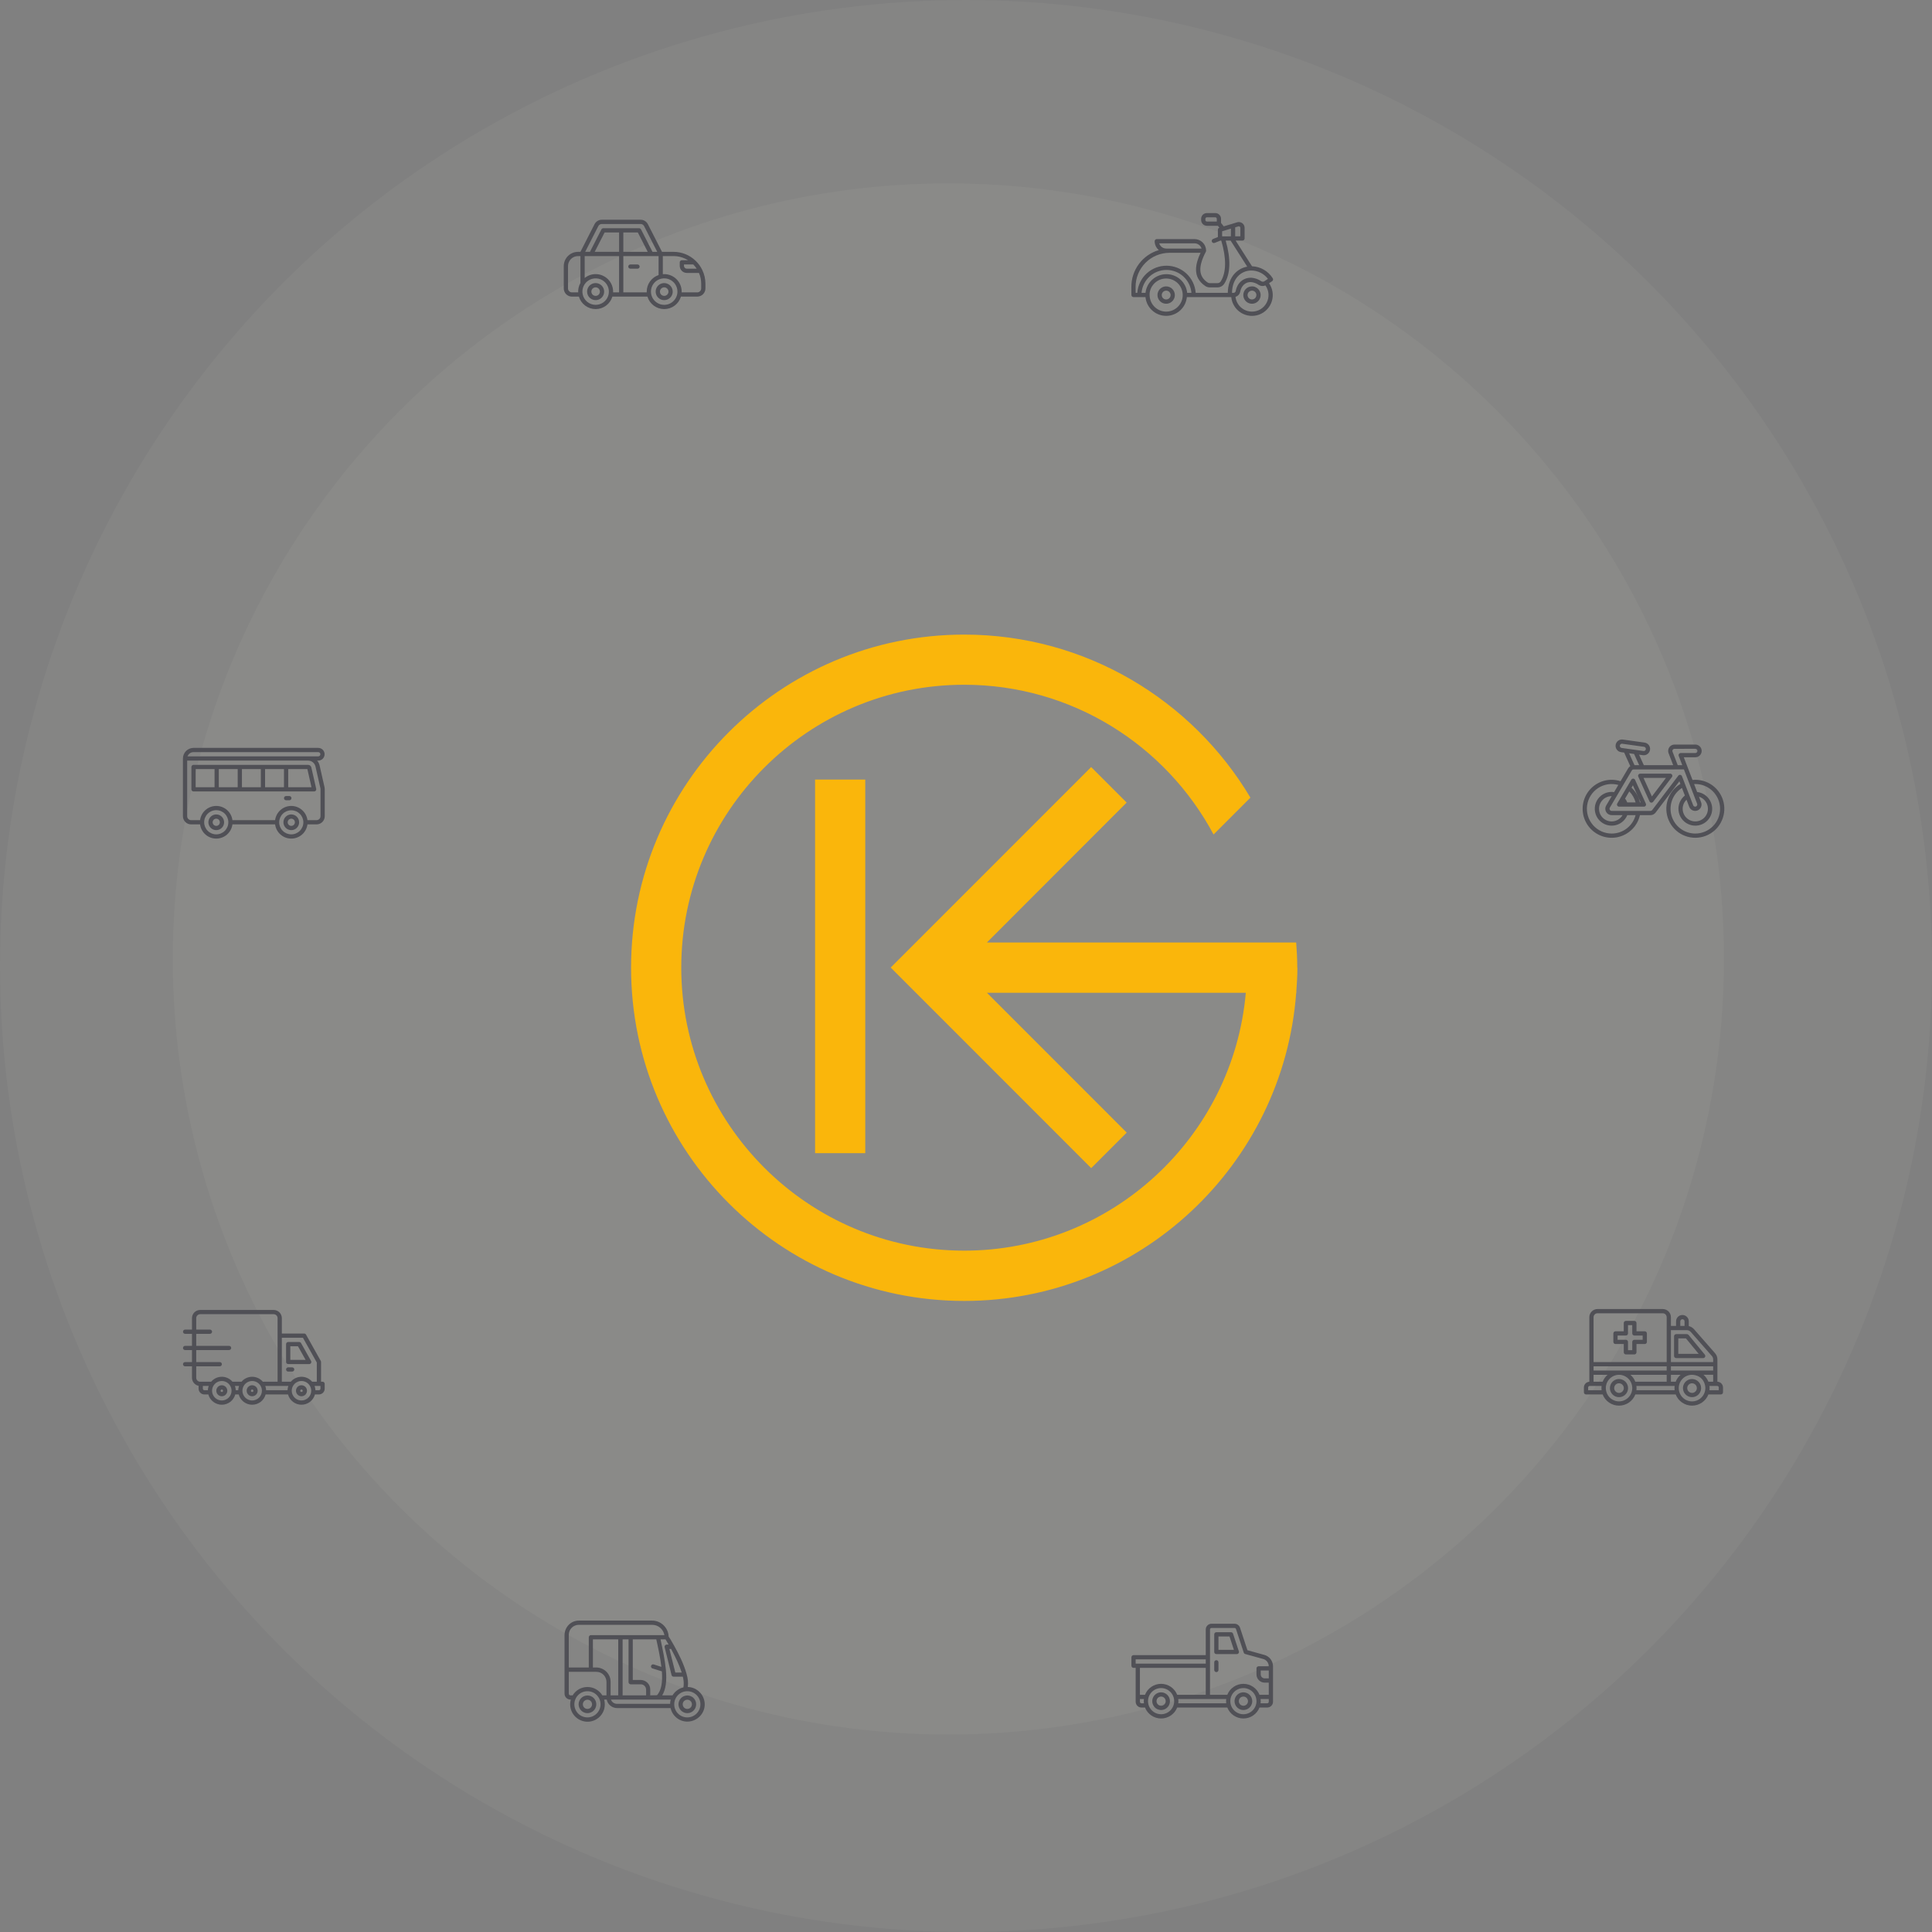 <svg width="548" height="548" viewBox="0 0 548 548" fill="none" xmlns="http://www.w3.org/2000/svg">
<rect x="0" y="0" width="548" height="548" fill="#808080" stroke="none"/>
<circle opacity="0.04" cx="274" cy="274" r="274" fill="#FFFCF4"/>
<circle opacity="0.04" cx="269" cy="272" r="220" fill="#FFFCF4"/>
<path d="M245.427 221.121H231.192V327.088H245.427V221.121Z" fill="#FAB60B"/>
<path d="M368 274.481C368 276.754 367.867 278.969 367.697 281.204V281.621H367.659C364.005 330.442 323.188 369 273.491 369C221.37 369 179 326.617 179 274.481C179 222.345 221.37 180 273.491 180C307.966 180 338.201 198.578 354.672 226.246L344.221 236.7C330.741 211.456 304.123 194.222 273.491 194.222C229.227 194.222 193.237 230.223 193.237 274.462C193.237 318.701 229.227 354.74 273.491 354.74C315.312 354.74 349.768 322.526 353.365 281.602H279.946L319.59 321.258L309.518 331.333L252.646 274.443L262.718 264.368L309.5 217.573L319.571 227.648L279.927 267.341H367.659C367.83 269.69 367.962 272.038 367.962 274.443L368 274.481Z" fill="#FAB60B"/>
<path d="M199.187 76.554C198.724 75.589 198.09 74.716 197.317 73.976C195.631 72.341 193.374 71.43 191.026 71.435H187.774L183.77 63.593C183.577 63.212 183.281 62.892 182.916 62.668C182.551 62.445 182.131 62.327 181.704 62.328H170.704C170.276 62.327 169.856 62.445 169.491 62.668C169.126 62.892 168.831 63.212 168.637 63.593L164.632 71.435H163.947C162.876 71.436 161.849 71.862 161.092 72.62C160.335 73.377 159.909 74.403 159.908 75.474V81.813C159.909 82.428 160.153 83.018 160.588 83.453C161.023 83.888 161.613 84.133 162.228 84.133H164.197C164.503 85.156 165.13 86.052 165.986 86.69C166.842 87.327 167.88 87.672 168.947 87.672C170.015 87.672 171.053 87.327 171.909 86.69C172.765 86.052 173.392 85.156 173.698 84.133H183.644C183.949 85.156 184.577 86.052 185.432 86.69C186.288 87.327 187.327 87.672 188.394 87.672C189.461 87.672 190.5 87.327 191.356 86.69C192.211 86.052 192.839 85.156 193.144 84.133H197.772C198.387 84.133 198.977 83.888 199.412 83.453C199.847 83.018 200.091 82.428 200.092 81.813V80.5C200.096 79.133 199.787 77.783 199.187 76.554ZM196.643 75.012C197.006 75.379 197.329 75.782 197.609 76.215H194.819C194.604 76.215 194.397 76.129 194.245 75.977C194.093 75.825 194.007 75.618 194.007 75.403V75.012H196.643ZM180.914 65.938L183.721 71.435H176.803V65.938H180.914ZM175.6 71.435H168.685L171.492 65.938H175.6V71.435ZM169.708 64.141C169.801 63.957 169.943 63.803 170.119 63.695C170.295 63.587 170.497 63.531 170.703 63.532H181.703C181.909 63.531 182.111 63.588 182.286 63.695C182.462 63.803 182.605 63.957 182.698 64.141L186.423 71.435H185.072L181.818 65.063C181.768 64.964 181.691 64.881 181.597 64.823C181.502 64.765 181.393 64.735 181.283 64.735H171.124C171.013 64.735 170.904 64.765 170.81 64.823C170.715 64.881 170.638 64.964 170.588 65.063L167.334 71.435H165.983L169.708 64.141ZM162.228 82.93C161.932 82.93 161.648 82.812 161.439 82.603C161.229 82.393 161.111 82.109 161.111 81.813V75.474C161.112 74.722 161.411 74.002 161.942 73.47C162.474 72.938 163.195 72.639 163.947 72.638H164.637V80.266C164.172 81.074 163.95 81.999 163.998 82.93H162.228ZM168.947 86.469C168.074 86.467 167.228 86.162 166.555 85.605C165.882 85.047 165.423 84.273 165.259 83.415V83.409C165.115 82.649 165.21 81.864 165.529 81.16C165.848 80.457 166.377 79.868 167.042 79.476C167.708 79.084 168.479 78.906 169.249 78.968C170.02 79.029 170.752 79.327 171.347 79.821C171.942 80.314 172.37 80.979 172.574 81.724C172.777 82.47 172.745 83.26 172.483 83.987C172.221 84.714 171.74 85.342 171.108 85.786C170.475 86.23 169.721 86.469 168.948 86.468L168.947 86.469ZM168.947 77.751C167.816 77.75 166.719 78.139 165.84 78.851V72.639H175.6V82.93H173.897C173.9 82.857 173.908 82.785 173.908 82.711C173.906 81.396 173.383 80.135 172.454 79.205C171.524 78.275 170.263 77.752 168.947 77.75V77.751ZM176.803 82.93V72.639H186.806V78.017C185.825 78.35 184.972 78.981 184.367 79.823C183.762 80.665 183.436 81.675 183.434 82.711C183.434 82.785 183.442 82.857 183.445 82.93H176.803ZM188.395 86.469C187.652 86.469 186.925 86.248 186.307 85.835C185.689 85.422 185.208 84.835 184.923 84.149C184.639 83.462 184.564 82.707 184.709 81.978C184.854 81.249 185.212 80.579 185.738 80.054C186.263 79.528 186.933 79.171 187.662 79.026C188.391 78.881 189.146 78.955 189.833 79.24C190.52 79.524 191.106 80.006 191.519 80.624C191.932 81.242 192.152 81.968 192.152 82.711C192.151 83.707 191.755 84.662 191.05 85.367C190.346 86.071 189.391 86.467 188.395 86.469ZM198.889 81.813C198.889 82.109 198.771 82.393 198.561 82.603C198.352 82.812 198.068 82.93 197.772 82.93H193.344C193.347 82.857 193.355 82.785 193.355 82.711C193.354 81.396 192.831 80.135 191.901 79.205C190.971 78.275 189.71 77.752 188.395 77.75C188.264 77.75 188.136 77.76 188.008 77.77V72.638H191.028C192.482 72.637 193.907 73.042 195.143 73.807H193.406C193.327 73.807 193.249 73.823 193.176 73.853C193.103 73.883 193.037 73.927 192.981 73.983C192.925 74.039 192.881 74.106 192.85 74.178C192.82 74.251 192.805 74.33 192.805 74.409V75.401C192.805 75.936 193.018 76.448 193.395 76.826C193.773 77.203 194.285 77.416 194.819 77.417H198.257C198.676 78.39 198.892 79.44 198.889 80.5V81.813Z" fill="#505056"/>
<path d="M168.947 80.294C168.469 80.294 168.002 80.435 167.604 80.701C167.206 80.967 166.896 81.344 166.713 81.786C166.53 82.228 166.482 82.714 166.576 83.183C166.669 83.652 166.899 84.083 167.237 84.421C167.575 84.759 168.006 84.99 168.475 85.083C168.944 85.176 169.43 85.129 169.872 84.946C170.314 84.763 170.692 84.453 170.958 84.055C171.223 83.657 171.365 83.19 171.365 82.712C171.364 82.071 171.109 81.456 170.656 81.003C170.203 80.549 169.588 80.294 168.947 80.294ZM168.947 83.926C168.707 83.926 168.472 83.855 168.272 83.722C168.073 83.588 167.917 83.398 167.825 83.176C167.733 82.954 167.709 82.71 167.756 82.474C167.802 82.239 167.918 82.022 168.088 81.852C168.258 81.682 168.475 81.567 168.71 81.52C168.946 81.473 169.19 81.497 169.412 81.589C169.634 81.681 169.824 81.837 169.957 82.037C170.091 82.236 170.162 82.471 170.162 82.712C170.161 83.034 170.033 83.342 169.806 83.57C169.578 83.797 169.269 83.926 168.947 83.926Z" fill="#505056"/>
<path d="M188.395 80.294C187.916 80.294 187.449 80.435 187.051 80.701C186.654 80.967 186.344 81.344 186.161 81.786C185.978 82.228 185.93 82.714 186.023 83.183C186.116 83.652 186.346 84.083 186.685 84.421C187.023 84.759 187.453 84.99 187.923 85.083C188.392 85.176 188.878 85.129 189.32 84.946C189.761 84.763 190.139 84.453 190.405 84.055C190.67 83.657 190.812 83.19 190.812 82.712C190.812 82.071 190.557 81.456 190.104 81.003C189.65 80.549 189.036 80.294 188.395 80.294ZM188.395 83.926C188.154 83.926 187.92 83.855 187.72 83.722C187.52 83.588 187.364 83.398 187.272 83.176C187.18 82.954 187.156 82.71 187.203 82.474C187.25 82.239 187.365 82.022 187.535 81.852C187.705 81.682 187.922 81.567 188.157 81.52C188.393 81.473 188.637 81.497 188.859 81.589C189.081 81.681 189.271 81.837 189.405 82.037C189.538 82.236 189.609 82.471 189.609 82.712C189.609 83.034 189.481 83.342 189.253 83.57C189.025 83.797 188.717 83.926 188.395 83.926Z" fill="#505056"/>
<path d="M180.825 75.013H178.808C178.648 75.013 178.495 75.076 178.382 75.189C178.27 75.302 178.206 75.455 178.206 75.614C178.206 75.774 178.27 75.927 178.382 76.04C178.495 76.152 178.648 76.216 178.808 76.216H180.825C180.985 76.216 181.138 76.152 181.25 76.04C181.363 75.927 181.427 75.774 181.427 75.614C181.427 75.455 181.363 75.302 181.25 75.189C181.138 75.076 180.985 75.013 180.825 75.013Z" fill="#505056"/>
<path d="M361.085 79.387C361.102 79.309 361.103 79.229 361.089 79.15C361.074 79.072 361.045 78.997 361.001 78.93C360.374 77.926 359.51 77.091 358.486 76.498C357.462 75.904 356.309 75.57 355.126 75.525L350.478 68.238H352.423C352.582 68.238 352.735 68.175 352.848 68.062C352.961 67.949 353.024 67.796 353.024 67.637V64.619C353.025 64.364 352.966 64.112 352.852 63.885C352.737 63.657 352.572 63.459 352.367 63.307C352.163 63.154 351.926 63.052 351.675 63.008C351.424 62.964 351.166 62.979 350.922 63.053L347.113 64.203L346.339 63.236V62.067C346.339 61.635 346.166 61.219 345.86 60.913C345.554 60.607 345.139 60.435 344.706 60.435H342.328C341.895 60.435 341.48 60.607 341.174 60.913C340.868 61.219 340.696 61.635 340.695 62.067V62.411C340.696 62.844 340.868 63.259 341.174 63.565C341.48 63.871 341.895 64.043 342.328 64.044H345.445L345.872 64.577C345.749 64.615 345.642 64.691 345.566 64.795C345.489 64.898 345.448 65.023 345.448 65.151V67.231L344.076 67.781C343.946 67.833 343.839 67.929 343.772 68.052C343.705 68.174 343.683 68.317 343.71 68.454C343.736 68.591 343.81 68.715 343.918 68.803C344.025 68.892 344.161 68.941 344.3 68.941C344.503 68.941 344.478 68.901 346.166 68.24H346.402C347.891 73.224 347.845 77.327 346.251 79.816C346.15 79.971 346.012 80.098 345.848 80.185C345.685 80.272 345.502 80.317 345.317 80.314H343.155C342.931 80.316 342.713 80.249 342.528 80.124C339.945 78.392 339.795 75.696 342.042 71.383C342.094 71.273 342.116 71.152 342.105 71.031C342.086 70.172 341.731 69.355 341.117 68.755C340.503 68.154 339.679 67.817 338.82 67.816H328.117C327.957 67.816 327.804 67.879 327.691 67.992C327.578 68.105 327.515 68.258 327.515 68.417C327.515 68.898 327.621 69.373 327.824 69.808C328.028 70.244 328.325 70.629 328.694 70.937C326.435 71.6 324.454 72.98 323.048 74.868C321.642 76.756 320.889 79.05 320.901 81.404L320.915 83.673C320.916 83.832 320.979 83.984 321.092 84.096C321.205 84.208 321.357 84.271 321.516 84.271H324.908C325.051 85.728 325.731 87.08 326.816 88.064C327.901 89.047 329.313 89.592 330.777 89.592C332.241 89.592 333.653 89.047 334.738 88.064C335.823 87.08 336.503 85.728 336.646 84.271H349.242C349.329 85.168 349.621 86.033 350.094 86.8C350.568 87.567 351.211 88.216 351.974 88.695C352.737 89.175 353.6 89.473 354.497 89.567C355.393 89.661 356.299 89.548 357.146 89.238C357.992 88.927 358.755 88.426 359.378 87.774C360 87.122 360.465 86.336 360.736 85.477C361.008 84.617 361.078 83.707 360.943 82.816C360.808 81.924 360.47 81.076 359.955 80.336C360.305 80.101 360.62 79.893 360.818 79.768C360.885 79.726 360.944 79.67 360.99 79.605C361.036 79.539 361.068 79.465 361.085 79.387ZM359.642 79.098C358.669 79.744 358.59 79.84 358.391 79.881C358.279 79.907 358.163 79.91 358.049 79.889C357.936 79.868 357.828 79.825 357.732 79.761C356.927 79.203 355.988 78.867 355.012 78.786C352.853 78.663 350.965 80.081 350.501 82.554C350.478 82.665 350.426 82.769 350.352 82.854C350.277 82.94 350.182 83.005 350.075 83.044C349.869 83.073 349.66 83.081 349.452 83.066C349.479 81.127 350.051 79.511 351.123 78.366C351.598 77.86 352.168 77.454 352.802 77.173C353.436 76.891 354.12 76.74 354.813 76.727C355.747 76.716 356.671 76.924 357.51 77.336C358.349 77.748 359.079 78.352 359.642 79.098ZM350.353 64.481L351.27 64.206C351.334 64.187 351.401 64.182 351.467 64.194C351.533 64.205 351.595 64.232 351.648 64.272C351.702 64.312 351.746 64.365 351.776 64.425C351.806 64.485 351.822 64.551 351.821 64.619V67.035H350.353V64.481ZM349.135 67.035H346.651V65.599L349.15 64.846L349.135 67.035ZM345.136 62.842H342.328C342.214 62.841 342.105 62.796 342.024 62.715C341.944 62.635 341.898 62.526 341.898 62.412V62.068C341.898 61.954 341.944 61.845 342.024 61.764C342.105 61.684 342.214 61.639 342.328 61.638H344.706C344.82 61.639 344.929 61.684 345.01 61.764C345.091 61.845 345.136 61.954 345.136 62.068V62.842ZM338.82 69.019C339.268 69.019 339.704 69.164 340.064 69.431C340.423 69.698 340.688 70.074 340.817 70.503H330.804C330.356 70.503 329.92 70.358 329.56 70.091C329.201 69.823 328.937 69.448 328.807 69.019H338.82ZM322.104 81.397C322.097 80.127 322.341 78.868 322.822 77.693C323.303 76.518 324.012 75.45 324.907 74.549C325.803 73.648 326.867 72.934 328.04 72.446C329.212 71.958 330.469 71.707 331.739 71.707H340.537C339.112 74.712 338.088 78.596 341.853 81.12C342.237 81.381 342.691 81.519 343.155 81.517H345.317C345.705 81.52 346.086 81.425 346.426 81.24C346.767 81.056 347.055 80.789 347.265 80.463C349.036 77.694 349.166 73.477 347.656 68.238H349.051L353.768 75.633C352.418 75.872 351.181 76.543 350.244 77.544C348.959 78.915 348.285 80.819 348.256 83.069H339.147C338.996 80.976 338.057 79.019 336.521 77.589C334.985 76.16 332.964 75.366 330.866 75.366C328.768 75.366 326.748 76.16 325.211 77.589C323.675 79.019 322.737 80.976 322.585 83.069H322.114L322.104 81.397ZM324.912 83.068H323.789C323.94 81.294 324.751 79.642 326.061 78.438C327.372 77.234 329.087 76.566 330.866 76.566C332.646 76.566 334.361 77.234 335.671 78.438C336.982 79.642 337.793 81.294 337.943 83.068H336.735C336.585 81.615 335.902 80.269 334.818 79.29C333.735 78.312 332.327 77.769 330.866 77.767C329.395 77.762 327.974 78.3 326.875 79.278C325.776 80.257 325.078 81.606 324.912 83.068ZM330.777 88.388C329.578 88.386 328.426 87.925 327.556 87.101C326.686 86.277 326.163 85.152 326.095 83.956C325.834 81.544 327.879 78.997 330.777 78.997C332.022 78.997 333.217 79.492 334.097 80.372C334.978 81.253 335.472 82.447 335.472 83.693C335.472 84.938 334.978 86.132 334.097 87.013C333.217 87.894 332.022 88.388 330.777 88.388ZM355.111 88.388C353.953 88.386 352.836 87.957 351.975 87.182C351.113 86.408 350.568 85.343 350.442 84.192C350.456 84.187 350.469 84.18 350.482 84.175C350.807 84.077 351.098 83.893 351.326 83.641C351.553 83.39 351.708 83.081 351.773 82.749C352.073 81.149 353.226 79.918 354.852 80.013C355.618 80.083 356.352 80.351 356.981 80.793C357.267 80.98 357.595 81.094 357.935 81.124C358.276 81.154 358.618 81.099 358.932 80.965C359.434 81.667 359.732 82.493 359.795 83.354C359.857 84.215 359.681 85.076 359.287 85.843C358.892 86.61 358.293 87.254 357.557 87.703C356.82 88.152 355.974 88.39 355.111 88.39V88.388Z" fill="#505056"/>
<path d="M354.946 81.242C354.468 81.274 354.009 81.446 353.628 81.736C353.246 82.025 352.957 82.42 352.796 82.872C352.636 83.323 352.611 83.812 352.724 84.278C352.838 84.743 353.085 85.165 353.436 85.493C353.786 85.82 354.224 86.037 354.697 86.118C355.169 86.199 355.655 86.141 356.094 85.95C356.534 85.758 356.908 85.443 357.17 85.042C357.433 84.641 357.573 84.172 357.572 83.693C357.572 82.121 356.11 81.067 354.946 81.242ZM356.369 83.691C356.369 83.939 356.296 84.182 356.158 84.388C356.02 84.595 355.824 84.756 355.594 84.851C355.365 84.946 355.113 84.971 354.869 84.922C354.626 84.874 354.402 84.754 354.227 84.579C354.051 84.403 353.932 84.18 353.883 83.936C353.835 83.693 353.859 83.44 353.954 83.211C354.049 82.982 354.21 82.786 354.417 82.648C354.623 82.51 354.866 82.436 355.114 82.436C355.279 82.436 355.442 82.469 355.594 82.532C355.746 82.595 355.885 82.687 356.001 82.804C356.118 82.92 356.21 83.058 356.273 83.211C356.337 83.363 356.369 83.526 356.369 83.691Z" fill="#505056"/>
<path d="M330.777 81.231C330.29 81.231 329.814 81.376 329.41 81.646C329.005 81.916 328.69 82.3 328.503 82.75C328.317 83.199 328.268 83.694 328.363 84.171C328.457 84.649 328.691 85.087 329.035 85.432C329.379 85.776 329.817 86.011 330.294 86.106C330.771 86.202 331.266 86.153 331.716 85.968C332.166 85.782 332.55 85.467 332.821 85.063C333.092 84.659 333.237 84.183 333.238 83.697V83.692C333.237 83.039 332.977 82.414 332.516 81.953C332.055 81.492 331.429 81.232 330.777 81.231ZM332.035 83.695C332.035 83.944 331.96 84.186 331.822 84.393C331.683 84.6 331.487 84.761 331.257 84.856C331.027 84.951 330.774 84.975 330.53 84.926C330.286 84.878 330.062 84.758 329.886 84.582C329.711 84.406 329.591 84.181 329.543 83.937C329.494 83.693 329.519 83.441 329.615 83.211C329.71 82.981 329.871 82.785 330.078 82.647C330.285 82.508 330.528 82.435 330.777 82.435C331.111 82.436 331.43 82.569 331.666 82.805C331.902 83.041 332.035 83.361 332.035 83.695Z" fill="#505056"/>
<path d="M91.494 391.916H91.064V386.317C91.064 386.214 91.038 386.112 90.987 386.023L86.801 378.553C86.749 378.459 86.672 378.382 86.58 378.328C86.488 378.274 86.383 378.245 86.276 378.245H79.941V373.88C79.94 373.265 79.695 372.675 79.26 372.24C78.825 371.805 78.236 371.56 77.62 371.559H56.775C56.16 371.56 55.57 371.805 55.135 372.24C54.7 372.675 54.456 373.264 54.455 373.88V377.133H52.505C52.346 377.133 52.193 377.196 52.08 377.309C51.967 377.422 51.904 377.575 51.904 377.734C51.904 377.894 51.967 378.047 52.08 378.159C52.193 378.272 52.346 378.336 52.505 378.336H54.455V381.739H52.505C52.346 381.739 52.193 381.802 52.08 381.915C51.967 382.028 51.904 382.181 51.904 382.34C51.904 382.5 51.967 382.653 52.08 382.766C52.193 382.879 52.346 382.942 52.505 382.942H54.455V386.345H52.505C52.346 386.345 52.193 386.408 52.08 386.521C51.967 386.634 51.904 386.787 51.904 386.947C51.904 387.106 51.967 387.259 52.08 387.372C52.193 387.485 52.346 387.548 52.505 387.548H54.455V390.799C54.456 391.337 54.643 391.858 54.986 392.274C55.328 392.689 55.804 392.972 56.332 393.076V393.893C56.332 394.326 56.505 394.741 56.811 395.047C57.117 395.353 57.532 395.525 57.965 395.526H59.096C59.325 396.363 59.822 397.102 60.513 397.629C61.203 398.156 62.047 398.441 62.915 398.441C63.783 398.441 64.628 398.156 65.318 397.629C66.008 397.102 66.506 396.363 66.735 395.526H67.706C67.935 396.363 68.433 397.103 69.123 397.63C69.813 398.157 70.658 398.442 71.526 398.442C72.394 398.442 73.239 398.157 73.929 397.63C74.619 397.103 75.117 396.363 75.346 395.526H81.694C81.923 396.363 82.421 397.102 83.111 397.629C83.801 398.156 84.645 398.442 85.514 398.442C86.382 398.442 87.226 398.156 87.917 397.629C88.607 397.102 89.105 396.363 89.334 395.526H90.465C90.897 395.525 91.312 395.353 91.618 395.047C91.925 394.741 92.097 394.326 92.097 393.893V392.518C92.097 392.439 92.082 392.36 92.052 392.287C92.021 392.214 91.977 392.148 91.921 392.092C91.865 392.036 91.798 391.992 91.725 391.961C91.652 391.931 91.573 391.916 91.494 391.916ZM85.925 379.448L89.861 386.474V391.916H88.534C88.163 391.476 87.701 391.122 87.178 390.879C86.656 390.636 86.087 390.511 85.512 390.511C84.936 390.511 84.367 390.636 83.845 390.879C83.323 391.122 82.86 391.476 82.489 391.916H79.941V379.448H85.925ZM81.556 394.322H75.483C75.468 393.911 75.388 393.506 75.247 393.119H81.791C81.651 393.506 81.571 393.912 81.556 394.322ZM55.658 390.799V387.546H62.339C62.498 387.546 62.651 387.483 62.764 387.37C62.877 387.257 62.94 387.104 62.94 386.945C62.94 386.785 62.877 386.632 62.764 386.52C62.651 386.407 62.498 386.343 62.339 386.343H55.658V382.94H64.976C65.136 382.94 65.289 382.877 65.401 382.764C65.514 382.651 65.578 382.498 65.578 382.339C65.578 382.179 65.514 382.026 65.401 381.913C65.289 381.8 65.136 381.737 64.976 381.737H55.658V378.334H59.552C59.711 378.334 59.864 378.271 59.977 378.158C60.09 378.045 60.153 377.892 60.153 377.732C60.153 377.573 60.09 377.42 59.977 377.307C59.864 377.194 59.711 377.131 59.552 377.131H55.658V373.88C55.658 373.583 55.776 373.3 55.986 373.09C56.195 372.881 56.479 372.763 56.775 372.762H77.62C77.916 372.763 78.201 372.881 78.41 373.09C78.619 373.3 78.737 373.583 78.737 373.88V391.916H74.549C74.177 391.476 73.715 391.122 73.193 390.879C72.671 390.637 72.102 390.511 71.526 390.511C70.95 390.511 70.381 390.637 69.859 390.879C69.337 391.122 68.874 391.476 68.503 391.916H65.938C65.567 391.476 65.104 391.122 64.582 390.88C64.06 390.637 63.491 390.511 62.915 390.511C62.34 390.511 61.771 390.637 61.249 390.88C60.727 391.122 60.264 391.476 59.893 391.916H56.775C56.479 391.916 56.195 391.798 55.986 391.589C55.776 391.379 55.658 391.095 55.658 390.799ZM67.569 394.322H66.873C66.857 393.912 66.777 393.506 66.636 393.119H67.805C67.664 393.506 67.584 393.912 67.569 394.322ZM57.535 393.893V393.119H59.195C59.053 393.506 58.974 393.911 58.958 394.322H57.965C57.851 394.322 57.741 394.277 57.661 394.197C57.58 394.116 57.535 394.007 57.535 393.893ZM62.915 397.237C62.369 397.237 61.835 397.075 61.38 396.772C60.926 396.468 60.572 396.037 60.363 395.532C60.154 395.028 60.099 394.472 60.206 393.937C60.313 393.401 60.576 392.909 60.962 392.522C61.348 392.136 61.84 391.873 62.376 391.766C62.912 391.66 63.467 391.715 63.972 391.924C64.477 392.133 64.908 392.487 65.212 392.941C65.515 393.395 65.677 393.929 65.677 394.475C65.676 395.208 65.385 395.91 64.867 396.428C64.349 396.945 63.647 397.237 62.915 397.237ZM71.526 397.237C70.98 397.237 70.446 397.075 69.992 396.772C69.537 396.468 69.183 396.037 68.974 395.532C68.765 395.028 68.71 394.472 68.817 393.937C68.924 393.401 69.187 392.909 69.573 392.522C69.959 392.136 70.451 391.873 70.987 391.766C71.523 391.66 72.078 391.715 72.583 391.924C73.088 392.133 73.519 392.487 73.823 392.941C74.126 393.395 74.288 393.929 74.288 394.475C74.287 395.208 73.996 395.91 73.478 396.428C72.96 396.945 72.258 397.237 71.526 397.237ZM85.512 397.237C84.966 397.237 84.432 397.075 83.978 396.772C83.523 396.468 83.169 396.037 82.96 395.532C82.751 395.028 82.697 394.472 82.803 393.937C82.91 393.401 83.173 392.909 83.559 392.522C83.945 392.136 84.438 391.873 84.973 391.766C85.509 391.66 86.064 391.715 86.569 391.924C87.074 392.133 87.505 392.487 87.809 392.941C88.112 393.395 88.274 393.929 88.274 394.475C88.273 395.208 87.982 395.91 87.464 396.428C86.947 396.945 86.244 397.237 85.512 397.237ZM90.892 393.893C90.892 394.007 90.847 394.116 90.767 394.196C90.686 394.277 90.577 394.322 90.463 394.322H89.469C89.454 393.912 89.374 393.506 89.233 393.119H90.892V393.893Z" fill="#505056"/>
<path d="M81.743 386.916H87.704C87.809 386.916 87.912 386.889 88.003 386.837C88.094 386.785 88.17 386.709 88.223 386.619C88.276 386.528 88.304 386.426 88.305 386.321C88.306 386.216 88.28 386.113 88.229 386.021L85.393 380.961C85.341 380.867 85.265 380.789 85.172 380.735C85.08 380.681 84.975 380.652 84.868 380.652H81.743C81.584 380.652 81.431 380.715 81.318 380.828C81.205 380.941 81.142 381.094 81.142 381.253V386.313C81.142 386.392 81.157 386.471 81.187 386.544C81.217 386.617 81.262 386.684 81.317 386.74C81.373 386.796 81.44 386.84 81.513 386.871C81.586 386.901 81.664 386.917 81.743 386.916ZM82.345 381.856H84.516L86.677 385.713H82.347L82.345 381.856Z" fill="#505056"/>
<path d="M81.743 389.043H82.87C83.029 389.043 83.182 388.979 83.295 388.867C83.408 388.754 83.471 388.601 83.471 388.441C83.471 388.282 83.408 388.129 83.295 388.016C83.182 387.903 83.029 387.84 82.87 387.84H81.743C81.584 387.84 81.431 387.903 81.318 388.016C81.205 388.129 81.142 388.282 81.142 388.441C81.142 388.601 81.205 388.754 81.318 388.867C81.431 388.979 81.584 389.043 81.743 389.043Z" fill="#505056"/>
<path d="M62.915 392.917C62.607 392.917 62.305 393.009 62.049 393.18C61.792 393.351 61.593 393.595 61.475 393.88C61.357 394.165 61.326 394.478 61.386 394.781C61.446 395.083 61.595 395.361 61.813 395.579C62.031 395.797 62.309 395.945 62.611 396.005C62.913 396.065 63.227 396.035 63.512 395.917C63.796 395.799 64.04 395.599 64.211 395.342C64.382 395.086 64.474 394.785 64.474 394.476C64.474 394.063 64.309 393.667 64.017 393.374C63.725 393.082 63.328 392.918 62.915 392.917ZM62.915 394.832C62.845 394.832 62.776 394.811 62.717 394.772C62.659 394.733 62.613 394.678 62.586 394.613C62.559 394.548 62.552 394.476 62.566 394.407C62.58 394.338 62.614 394.275 62.663 394.225C62.713 394.175 62.777 394.141 62.846 394.127C62.915 394.114 62.986 394.121 63.051 394.148C63.116 394.175 63.172 394.22 63.211 394.279C63.25 394.337 63.271 394.406 63.271 394.476C63.27 394.571 63.233 394.661 63.166 394.727C63.099 394.794 63.009 394.831 62.915 394.831V394.832Z" fill="#505056"/>
<path d="M71.526 392.917C71.218 392.917 70.916 393.009 70.66 393.18C70.403 393.351 70.204 393.595 70.085 393.88C69.967 394.164 69.936 394.478 69.997 394.78C70.057 395.083 70.205 395.361 70.423 395.579C70.641 395.797 70.919 395.945 71.221 396.005C71.524 396.065 71.837 396.035 72.122 395.917C72.407 395.799 72.65 395.599 72.822 395.343C72.993 395.086 73.085 394.785 73.085 394.476C73.084 394.063 72.92 393.667 72.627 393.375C72.335 393.082 71.939 392.918 71.526 392.917ZM71.526 394.832C71.456 394.832 71.387 394.811 71.328 394.772C71.27 394.733 71.224 394.678 71.197 394.613C71.17 394.548 71.163 394.476 71.177 394.407C71.19 394.338 71.224 394.275 71.274 394.225C71.324 394.175 71.387 394.141 71.456 394.127C71.525 394.114 71.597 394.121 71.662 394.148C71.727 394.175 71.782 394.22 71.821 394.279C71.861 394.337 71.881 394.406 71.881 394.476C71.881 394.57 71.843 394.661 71.777 394.727C71.71 394.794 71.62 394.831 71.526 394.831V394.832Z" fill="#505056"/>
<path d="M85.512 392.917C85.204 392.917 84.902 393.009 84.646 393.18C84.389 393.351 84.19 393.595 84.072 393.88C83.954 394.164 83.923 394.478 83.983 394.78C84.043 395.083 84.191 395.361 84.409 395.579C84.627 395.797 84.905 395.945 85.207 396.005C85.51 396.065 85.823 396.035 86.108 395.917C86.393 395.799 86.637 395.599 86.808 395.343C86.979 395.086 87.071 394.785 87.071 394.476C87.07 394.063 86.906 393.667 86.614 393.375C86.322 393.082 85.925 392.918 85.512 392.917ZM85.512 394.832C85.442 394.832 85.373 394.811 85.314 394.772C85.256 394.733 85.21 394.678 85.183 394.613C85.156 394.548 85.149 394.476 85.163 394.407C85.177 394.338 85.21 394.275 85.26 394.225C85.31 394.175 85.373 394.141 85.442 394.127C85.511 394.114 85.583 394.121 85.648 394.148C85.713 394.175 85.769 394.22 85.808 394.279C85.847 394.337 85.868 394.406 85.868 394.476C85.867 394.57 85.829 394.661 85.763 394.727C85.696 394.793 85.606 394.831 85.512 394.831V394.832Z" fill="#505056"/>
<path d="M92.053 223.303L90.661 217.15C90.543 216.633 90.305 216.151 89.965 215.743H90.266C90.745 215.743 91.204 215.553 91.542 215.215C91.88 214.876 92.07 214.417 92.07 213.938C92.07 213.46 91.88 213.001 91.542 212.662C91.204 212.324 90.745 212.134 90.266 212.134H54.896C54.1 212.135 53.338 212.45 52.775 213.012C52.211 213.573 51.893 214.334 51.889 215.129C51.889 215.134 51.889 215.138 51.889 215.142V231.514C51.889 232.129 52.134 232.719 52.569 233.154C53.004 233.589 53.594 233.834 54.209 233.834H56.751C56.896 234.949 57.442 235.972 58.286 236.714C59.13 237.455 60.216 237.864 61.34 237.864C62.463 237.864 63.549 237.455 64.393 236.714C65.238 235.972 65.783 234.949 65.929 233.834H78.03C78.176 234.949 78.722 235.972 79.566 236.714C80.41 237.455 81.496 237.864 82.62 237.864C83.743 237.864 84.829 237.455 85.673 236.714C86.517 235.972 87.063 234.949 87.209 233.834H89.792C90.407 233.834 90.997 233.589 91.432 233.154C91.867 232.719 92.111 232.129 92.112 231.514V223.818C92.113 223.644 92.093 223.472 92.053 223.303ZM54.896 213.335H90.267C90.427 213.335 90.58 213.398 90.693 213.511C90.806 213.624 90.869 213.777 90.869 213.936C90.869 214.096 90.806 214.249 90.693 214.361C90.58 214.474 90.427 214.538 90.267 214.538H53.194C53.319 214.186 53.55 213.882 53.854 213.667C54.159 213.452 54.523 213.336 54.896 213.336V213.335ZM61.339 236.664C60.43 236.663 59.559 236.302 58.916 235.66C58.273 235.017 57.911 234.147 57.909 233.238V233.233V233.229C57.909 232.32 58.27 231.447 58.913 230.804C59.556 230.161 60.429 229.8 61.338 229.8C62.248 229.8 63.12 230.161 63.763 230.804C64.406 231.447 64.767 232.32 64.767 233.229V233.238C64.766 234.147 64.404 235.017 63.761 235.659C63.118 236.302 62.247 236.663 61.339 236.664ZM82.62 236.664C81.712 236.663 80.841 236.302 80.198 235.66C79.555 235.019 79.193 234.148 79.191 233.24V233.233V233.227C79.2 232.323 79.566 231.46 80.209 230.824C80.851 230.189 81.719 229.833 82.622 229.834C83.526 229.834 84.393 230.191 85.034 230.828C85.676 231.464 86.041 232.327 86.049 233.231V233.236C86.048 234.145 85.686 235.016 85.043 235.659C84.4 236.301 83.529 236.663 82.62 236.664ZM90.91 231.514C90.909 231.81 90.791 232.094 90.582 232.304C90.373 232.513 90.089 232.631 89.793 232.631H87.209C87.064 231.516 86.518 230.492 85.674 229.751C84.829 229.009 83.744 228.599 82.62 228.599C81.495 228.599 80.41 229.009 79.565 229.751C78.721 230.492 78.175 231.516 78.03 232.631H65.927C65.783 231.516 65.237 230.492 64.393 229.751C63.548 229.009 62.462 228.599 61.338 228.599C60.214 228.599 59.128 229.009 58.284 229.751C57.439 230.492 56.894 231.516 56.749 232.631H54.205C53.909 232.631 53.625 232.513 53.416 232.304C53.206 232.094 53.089 231.81 53.088 231.514V215.743H87.391C87.879 215.741 88.352 215.906 88.733 216.21C89.114 216.515 89.379 216.94 89.486 217.416L90.88 223.578C90.899 223.657 90.908 223.738 90.908 223.819L90.91 231.514Z" fill="#505056"/>
<path d="M61.339 231.008C60.898 231.008 60.468 231.138 60.101 231.383C59.735 231.628 59.45 231.975 59.281 232.382C59.112 232.789 59.068 233.237 59.154 233.669C59.24 234.101 59.452 234.498 59.764 234.809C60.075 235.121 60.472 235.333 60.904 235.419C61.336 235.505 61.783 235.46 62.19 235.292C62.597 235.123 62.945 234.838 63.19 234.472C63.434 234.106 63.565 233.675 63.565 233.235C63.564 232.644 63.33 232.078 62.912 231.661C62.495 231.243 61.929 231.009 61.339 231.008ZM61.339 234.258C61.136 234.258 60.938 234.198 60.77 234.086C60.601 233.973 60.47 233.813 60.393 233.626C60.315 233.439 60.295 233.233 60.334 233.035C60.374 232.836 60.471 232.654 60.614 232.51C60.758 232.367 60.94 232.27 61.139 232.23C61.337 232.191 61.543 232.211 61.73 232.289C61.917 232.366 62.077 232.497 62.19 232.666C62.302 232.834 62.362 233.032 62.362 233.235C62.362 233.506 62.254 233.766 62.062 233.958C61.87 234.15 61.61 234.258 61.339 234.258Z" fill="#505056"/>
<path d="M82.62 231.008C82.179 231.008 81.749 231.138 81.383 231.383C81.016 231.628 80.731 231.975 80.562 232.382C80.394 232.789 80.35 233.237 80.435 233.669C80.521 234.101 80.733 234.498 81.045 234.809C81.356 235.121 81.753 235.333 82.185 235.419C82.617 235.505 83.065 235.46 83.472 235.292C83.879 235.123 84.226 234.838 84.471 234.472C84.716 234.106 84.846 233.675 84.846 233.235C84.846 232.644 84.611 232.078 84.194 231.661C83.776 231.243 83.21 231.008 82.62 231.008ZM82.62 234.258C82.417 234.258 82.219 234.198 82.051 234.086C81.883 233.973 81.751 233.813 81.674 233.626C81.596 233.439 81.576 233.233 81.615 233.035C81.655 232.836 81.752 232.654 81.896 232.51C82.039 232.367 82.221 232.27 82.42 232.23C82.618 232.191 82.824 232.211 83.011 232.289C83.198 232.366 83.358 232.497 83.471 232.666C83.583 232.834 83.643 233.032 83.643 233.235C83.643 233.506 83.535 233.766 83.343 233.958C83.151 234.15 82.891 234.258 82.62 234.258Z" fill="#505056"/>
<path d="M88.314 217.688C88.269 217.478 88.153 217.289 87.986 217.153C87.818 217.018 87.608 216.945 87.393 216.946H54.895C54.735 216.946 54.582 217.01 54.469 217.123C54.357 217.235 54.293 217.388 54.293 217.548V223.893C54.293 224.053 54.357 224.206 54.469 224.319C54.582 224.432 54.735 224.495 54.895 224.495H89.105C89.195 224.495 89.284 224.475 89.366 224.435C89.447 224.396 89.519 224.339 89.575 224.269C89.631 224.198 89.671 224.116 89.691 224.028C89.711 223.94 89.712 223.849 89.692 223.76L88.314 217.688ZM68.624 218.149H73.984V223.292H68.624V218.149ZM67.421 223.292H62.06V218.149H67.423L67.421 223.292ZM75.188 218.149H80.548V223.292H75.188V218.149ZM55.496 218.149H60.859V223.292H55.496V218.149ZM81.751 223.292V218.149H87.185L88.352 223.292H81.751Z" fill="#505056"/>
<path d="M82.072 225.791H81.15C80.99 225.791 80.837 225.854 80.724 225.967C80.611 226.08 80.548 226.233 80.548 226.392C80.548 226.552 80.611 226.705 80.724 226.817C80.837 226.93 80.99 226.994 81.15 226.994H82.072C82.231 226.994 82.384 226.93 82.497 226.817C82.61 226.705 82.673 226.552 82.673 226.392C82.673 226.233 82.61 226.08 82.497 225.967C82.384 225.854 82.231 225.791 82.072 225.791Z" fill="#505056"/>
<path d="M480.866 221.181C480.597 221.181 480.331 221.198 480.068 221.224C479.814 220.566 480.986 223.608 477.594 214.798H480.866C481.345 214.798 481.804 214.607 482.142 214.269C482.481 213.931 482.671 213.472 482.671 212.993C482.671 212.514 482.481 212.055 482.142 211.717C481.804 211.378 481.345 211.188 480.866 211.188C475.46 211.206 474.999 211.157 474.629 211.219C474.378 211.266 474.141 211.366 473.932 211.512C473.723 211.658 473.547 211.847 473.417 212.066C473.286 212.285 473.204 212.53 473.175 212.783C473.146 213.036 473.171 213.293 473.249 213.536C473.275 213.639 473.183 213.38 474.59 217.039H466.259L464.909 214.059L465.983 214.209C466.218 214.242 466.457 214.228 466.686 214.169C466.916 214.11 467.131 214.005 467.321 213.863C467.51 213.72 467.669 213.541 467.789 213.337C467.91 213.133 467.988 212.907 468.021 212.672C468.054 212.437 468.041 212.199 467.981 211.969C467.922 211.74 467.818 211.524 467.675 211.335C467.532 211.146 467.354 210.986 467.149 210.866C466.945 210.746 466.719 210.667 466.484 210.634L460.303 209.768C460.068 209.735 459.83 209.748 459.6 209.808C459.371 209.867 459.155 209.971 458.966 210.114C458.777 210.256 458.617 210.435 458.497 210.639C458.377 210.844 458.298 211.07 458.265 211.304C458.232 211.539 458.246 211.778 458.305 212.007C458.364 212.237 458.468 212.452 458.611 212.642C458.754 212.831 458.932 212.99 459.137 213.11C459.341 213.231 459.567 213.31 459.802 213.343L460.693 213.468C460.801 213.766 461.208 214.618 462.421 217.315C462.175 217.469 461.969 217.678 461.819 217.927L459.659 221.584C458.844 221.318 457.992 221.182 457.134 221.181C455.584 221.18 454.066 221.618 452.754 222.442C451.442 223.267 450.389 224.445 449.717 225.842C449.046 227.238 448.782 228.796 448.957 230.336C449.132 231.875 449.738 233.335 450.706 234.545C451.674 235.755 452.964 236.667 454.428 237.176C455.892 237.685 457.469 237.771 458.979 237.422C460.489 237.074 461.87 236.306 462.963 235.208C464.056 234.109 464.816 232.724 465.156 231.212H468.158C468.436 231.209 468.709 231.144 468.958 231.02C469.207 230.896 469.424 230.716 469.593 230.496L476.345 221.6L476.635 222.354C474.929 223.378 473.653 224.985 473.042 226.878C472.43 228.771 472.526 230.822 473.311 232.65C474.095 234.478 475.516 235.959 477.31 236.82C479.103 237.681 481.148 237.862 483.065 237.331C484.982 236.799 486.641 235.591 487.736 233.93C488.83 232.269 489.285 230.267 489.017 228.296C488.749 226.325 487.775 224.518 486.276 223.21C484.778 221.901 482.856 221.181 480.866 221.181ZM478.366 226.845L479.146 228.871C479.323 229.316 479.669 229.672 480.109 229.861C480.548 230.051 481.045 230.058 481.489 229.881C481.934 229.704 482.29 229.358 482.479 228.918C482.669 228.479 482.676 227.982 482.499 227.538L481.899 225.98C482.535 226.172 483.104 226.537 483.544 227.035C483.984 227.532 484.278 228.142 484.391 228.796C484.505 229.45 484.434 230.123 484.188 230.74C483.941 231.356 483.528 231.892 482.995 232.288C482.462 232.683 481.829 232.923 481.167 232.979C480.506 233.036 479.842 232.908 479.249 232.609C478.656 232.311 478.157 231.853 477.809 231.287C477.461 230.722 477.277 230.071 477.278 229.407C477.277 228.929 477.374 228.455 477.561 228.015C477.748 227.575 478.021 227.177 478.366 226.845ZM474.415 213.24C474.378 213.149 474.362 213.051 474.369 212.953C474.376 212.855 474.405 212.759 474.455 212.675C474.501 212.605 474.56 212.545 474.629 212.498C474.698 212.452 474.776 212.419 474.858 212.403L480.866 212.391C481.026 212.391 481.179 212.455 481.292 212.568C481.404 212.68 481.468 212.833 481.468 212.993C481.468 213.152 481.404 213.305 481.292 213.418C481.179 213.531 481.026 213.594 480.866 213.594H476.717C476.62 213.594 476.523 213.618 476.437 213.664C476.35 213.709 476.276 213.775 476.221 213.856C476.166 213.936 476.131 214.029 476.12 214.126C476.108 214.223 476.121 214.321 476.156 214.413L477.168 217.039H475.879L474.415 213.24ZM459.458 211.471C459.48 211.313 459.564 211.171 459.692 211.074C459.819 210.978 459.979 210.937 460.137 210.959L466.319 211.826C466.397 211.837 466.472 211.863 466.54 211.904C466.609 211.944 466.668 211.997 466.716 212.06C466.763 212.123 466.798 212.195 466.818 212.271C466.838 212.348 466.842 212.427 466.831 212.506C466.82 212.584 466.794 212.659 466.754 212.727C466.714 212.795 466.661 212.855 466.598 212.903C466.534 212.95 466.463 212.985 466.386 213.005C466.31 213.024 466.23 213.029 466.152 213.018L461.286 212.335C461.278 212.335 461.27 212.333 461.261 212.332L459.97 212.15C459.892 212.139 459.816 212.113 459.748 212.073C459.68 212.033 459.621 211.98 459.573 211.917C459.526 211.854 459.491 211.782 459.471 211.706C459.451 211.629 459.447 211.549 459.458 211.471ZM463.5 213.863L464.94 217.041H463.619L462.091 213.663L463.5 213.863ZM457.134 236.43C456.131 236.43 455.139 236.215 454.226 235.8C453.313 235.384 452.499 234.778 451.84 234.022C451.181 233.266 450.691 232.377 450.404 231.416C450.117 230.455 450.04 229.443 450.176 228.449C450.313 227.455 450.661 226.503 451.197 225.655C451.733 224.807 452.445 224.083 453.284 223.533C454.123 222.983 455.07 222.62 456.061 222.467C457.053 222.313 458.065 222.374 459.031 222.645L457.833 224.674C457.601 224.638 457.367 224.619 457.132 224.618C456.264 224.618 455.413 224.855 454.668 225.302C453.924 225.75 453.316 226.391 452.908 227.157C452.501 227.924 452.309 228.787 452.354 229.654C452.399 230.521 452.679 231.36 453.164 232.08C453.648 232.8 454.32 233.375 455.106 233.743C455.893 234.111 456.764 234.258 457.628 234.169C458.491 234.08 459.315 233.758 460.009 233.237C460.704 232.716 461.244 232.016 461.571 231.212H463.923C463.532 232.712 462.652 234.04 461.423 234.985C460.194 235.929 458.684 236.438 457.134 236.43ZM455.569 230.299C455.727 230.576 455.954 230.806 456.229 230.966C456.503 231.126 456.816 231.211 457.134 231.212H460.233C459.916 231.755 459.462 232.206 458.917 232.518C458.371 232.831 457.753 232.995 457.124 232.993C456.495 232.991 455.878 232.824 455.334 232.508C454.79 232.193 454.339 231.74 454.026 231.195C453.712 230.649 453.548 230.031 453.548 229.403C453.549 228.774 453.716 228.156 454.03 227.612C454.345 227.067 454.798 226.616 455.342 226.301C455.887 225.987 456.505 225.822 457.134 225.822C457.141 225.822 457.148 225.822 457.156 225.822L455.581 228.487C455.419 228.761 455.332 229.073 455.33 229.391C455.328 229.71 455.411 230.023 455.569 230.299ZM476.039 220.013C476.039 220.013 468.643 229.758 468.645 229.756C468.586 229.83 468.513 229.891 468.429 229.935C468.345 229.979 468.252 230.004 468.158 230.009H457.134C457.027 230.008 456.923 229.979 456.832 229.924C456.74 229.87 456.665 229.792 456.613 229.699C456.56 229.608 456.533 229.504 456.534 229.399C456.535 229.293 456.563 229.19 456.617 229.099L460.431 222.643L462.835 218.572C462.885 218.476 462.959 218.395 463.051 218.337C463.142 218.28 463.248 218.248 463.356 218.246C464.593 218.246 458.87 218.246 475.466 218.243H477.632L481.378 227.974L481.381 227.981C481.44 228.129 481.438 228.294 481.375 228.44C481.313 228.587 481.195 228.703 481.048 228.762C480.9 228.819 480.736 228.817 480.59 228.755C480.445 228.693 480.329 228.577 480.267 228.431L477.078 220.16C477.04 220.06 476.975 219.972 476.891 219.906C476.807 219.839 476.707 219.796 476.601 219.781C476.495 219.766 476.387 219.78 476.288 219.82C476.189 219.861 476.102 219.928 476.038 220.013H476.039ZM480.866 236.43C479.348 236.431 477.87 235.94 476.654 235.031C475.439 234.121 474.551 232.842 474.124 231.385C473.697 229.928 473.754 228.372 474.286 226.95C474.818 225.528 475.797 224.317 477.076 223.499L477.903 225.647C477.266 226.15 476.767 226.805 476.453 227.553C476.139 228.301 476.02 229.117 476.107 229.923C476.195 230.73 476.485 231.501 476.953 232.164C477.42 232.828 478.048 233.361 478.778 233.715C479.508 234.069 480.316 234.232 481.126 234.188C481.936 234.144 482.721 233.895 483.409 233.465C484.096 233.034 484.663 232.436 485.056 231.726C485.449 231.016 485.655 230.218 485.655 229.407C485.648 228.23 485.211 227.096 484.424 226.219C483.638 225.343 482.558 224.785 481.388 224.652L480.52 222.397C480.635 222.391 480.75 222.384 480.866 222.384C482.729 222.384 484.515 223.124 485.832 224.441C487.149 225.758 487.889 227.544 487.889 229.407C487.889 231.27 487.149 233.056 485.832 234.373C484.515 235.69 482.729 236.43 480.866 236.43Z" fill="#505056"/>
<path d="M463.78 221.201C463.734 221.101 463.662 221.015 463.571 220.953C463.481 220.891 463.374 220.855 463.264 220.849C463.155 220.843 463.045 220.867 462.948 220.919C462.851 220.971 462.77 221.049 462.714 221.144L458.726 227.898C458.673 227.989 458.644 228.093 458.643 228.199C458.642 228.305 458.67 228.41 458.722 228.502C458.775 228.594 458.851 228.671 458.943 228.724C459.034 228.777 459.138 228.805 459.244 228.805H466.291C466.392 228.805 466.491 228.78 466.579 228.732C466.667 228.684 466.742 228.615 466.796 228.53C466.851 228.446 466.883 228.349 466.891 228.249C466.898 228.148 466.881 228.048 466.839 227.956L463.78 221.201ZM461.568 227.602C461.407 227.214 461.197 226.847 460.942 226.513L462.14 224.482C462.996 225.349 463.61 226.425 463.922 227.603L461.568 227.602ZM465.156 227.602C464.797 226 463.965 224.542 462.768 223.419L463.162 222.752L465.358 227.602L465.156 227.602Z" fill="#505056"/>
<path d="M473.747 219.445H465.239C465.139 219.445 465.04 219.47 464.952 219.518C464.863 219.566 464.788 219.636 464.734 219.72C464.679 219.805 464.647 219.902 464.639 220.002C464.632 220.102 464.65 220.203 464.691 220.294L467.871 227.318C467.914 227.413 467.981 227.495 468.066 227.556C468.15 227.617 468.249 227.656 468.352 227.667C468.375 227.67 468.398 227.671 468.421 227.671C468.514 227.671 468.605 227.65 468.689 227.608C468.772 227.567 468.844 227.507 468.9 227.433L474.228 220.41C474.296 220.321 474.338 220.214 474.348 220.103C474.359 219.991 474.338 219.879 474.288 219.778C474.238 219.678 474.16 219.593 474.065 219.535C473.969 219.476 473.859 219.445 473.747 219.445ZM468.55 225.902L466.172 220.648H472.536L468.55 225.902Z" fill="#505056"/>
<path d="M166.628 480.909C165.253 480.909 164.119 482.044 164.119 483.419C164.119 484.794 165.253 485.928 166.628 485.928C168.003 485.928 169.138 484.794 169.138 483.419C169.138 482.009 168.003 480.909 166.628 480.909ZM166.628 484.725C165.906 484.725 165.322 484.14 165.322 483.419C165.322 482.697 165.906 482.112 166.628 482.112C167.35 482.112 167.934 482.697 167.934 483.419C167.934 484.14 167.35 484.725 166.628 484.725Z" fill="#505056"/>
<path d="M195.091 478.503C195.262 477.128 195.091 476.028 194.747 474.825C193.991 472.006 192.409 468.912 191.206 466.781C190.484 465.475 189.9 464.512 189.659 464.203C189.556 461.659 187.459 459.666 184.95 459.666H164.187C161.953 459.666 160.166 461.487 160.131 463.722V480.428C160.131 481.322 160.853 482.044 161.781 482.078H161.919C161.162 484.691 162.675 487.406 165.287 488.162C167.9 488.919 170.616 487.406 171.372 484.794C171.612 483.9 171.612 482.972 171.372 482.078H172.094C172.369 483.487 173.606 484.484 175.05 484.484H190.209C190.794 487.131 193.406 488.816 196.053 488.197C198.7 487.578 200.384 485 199.766 482.353C199.25 480.153 197.359 478.572 195.091 478.503ZM190.759 480.875H187.837C188.834 479.191 189.178 476.853 188.869 473.587C188.628 470.941 187.975 467.916 187.356 464.994H188.766C188.937 465.303 189.281 465.819 189.659 466.472H189.109C188.731 466.472 188.422 466.85 188.525 467.228L190.484 475.134C190.553 475.409 190.794 475.581 191.069 475.581H193.681C193.716 475.719 193.75 475.891 193.784 476.028C193.956 476.887 193.991 477.747 193.853 478.606C192.581 478.916 191.447 479.741 190.759 480.875ZM184.434 480.875V479.191C184.434 477.712 183.231 476.544 181.753 476.509H179.484V464.994H186.153C186.737 467.641 187.322 470.356 187.597 472.797L185.431 472.109C185.122 472.006 184.778 472.178 184.675 472.487C184.572 472.797 184.744 473.141 185.053 473.244C185.053 473.244 185.053 473.244 185.087 473.244L187.734 474.069C187.975 477.3 187.562 479.466 186.359 480.841L184.434 480.875ZM173.194 480.875V477.025C173.194 474.791 171.372 473.003 169.137 472.969H168.175V464.994H175.359V480.875H173.194ZM176.597 480.875V464.994H178.281V477.128C178.281 477.472 178.556 477.747 178.9 477.747H181.787C182.578 477.747 183.231 478.4 183.266 479.225V480.875H176.597ZM193.372 474.412H191.55L189.866 467.709H190.347C191.653 470.15 192.547 471.937 193.372 474.412ZM164.187 460.869H184.984C186.703 460.869 188.147 462.106 188.456 463.791H167.625C167.281 463.791 167.041 464.066 167.006 464.375V472.969H161.334V463.687C161.334 462.141 162.606 460.869 164.187 460.869ZM166.628 487.131C164.566 487.131 162.916 485.481 162.916 483.419C162.916 481.356 164.566 479.706 166.628 479.706C168.691 479.706 170.341 481.356 170.341 483.419C170.341 485.447 168.656 487.131 166.628 487.131ZM166.628 478.503C164.909 478.503 163.328 479.397 162.434 480.875H161.781C161.541 480.875 161.369 480.669 161.334 480.462V474.206H169.172C170.753 474.206 171.991 475.478 172.025 477.059V480.875H170.856C169.928 479.397 168.347 478.503 166.628 478.503ZM173.297 482.078H190.244C190.141 482.456 190.072 482.869 190.072 483.281H175.016C174.225 483.281 173.537 482.8 173.297 482.078ZM194.953 487.131C192.891 487.131 191.241 485.481 191.241 483.419C191.241 481.356 192.891 479.706 194.953 479.706C197.016 479.706 198.666 481.356 198.666 483.419C198.666 485.447 197.016 487.131 194.953 487.131Z" fill="#505056"/>
<path d="M194.953 480.909C193.578 480.909 192.444 482.044 192.444 483.419C192.444 484.794 193.578 485.928 194.953 485.928C196.328 485.928 197.462 484.794 197.462 483.419C197.462 482.009 196.328 480.909 194.953 480.909ZM194.953 484.725C194.231 484.725 193.647 484.14 193.647 483.419C193.647 482.697 194.231 482.112 194.953 482.112C195.675 482.112 196.259 482.697 196.259 483.419C196.259 484.14 195.675 484.725 194.953 484.725Z" fill="#505056"/>
<path d="M475.435 385.215H483.094C483.208 385.215 483.32 385.183 483.416 385.122C483.512 385.061 483.589 384.973 483.638 384.87C483.687 384.767 483.705 384.652 483.691 384.539C483.677 384.426 483.631 384.319 483.558 384.231L478.948 378.637C478.892 378.569 478.821 378.514 478.741 378.476C478.661 378.438 478.573 378.418 478.484 378.418H475.435C475.356 378.418 475.278 378.434 475.205 378.464C475.132 378.494 475.066 378.539 475.01 378.595C474.954 378.65 474.91 378.717 474.879 378.79C474.849 378.863 474.834 378.941 474.834 379.02V384.614C474.834 384.773 474.897 384.926 475.01 385.039C475.123 385.152 475.276 385.215 475.435 385.215ZM476.037 379.622H478.202L481.818 384.012H476.037V379.622Z" fill="#505056"/>
<path d="M458.219 381.224H460.57V383.576C460.57 383.735 460.634 383.888 460.746 384.001C460.859 384.114 461.012 384.177 461.172 384.177H463.578C463.737 384.177 463.89 384.114 464.003 384.001C464.116 383.888 464.179 383.735 464.179 383.576V381.224H466.531C466.691 381.224 466.844 381.161 466.956 381.048C467.069 380.935 467.133 380.782 467.133 380.623V378.216C467.133 378.057 467.069 377.904 466.956 377.791C466.844 377.678 466.691 377.615 466.531 377.615H464.179V375.263C464.179 375.104 464.116 374.951 464.003 374.838C463.89 374.725 463.737 374.662 463.578 374.662H461.172C461.012 374.662 460.859 374.725 460.746 374.838C460.634 374.951 460.57 375.104 460.57 375.263V377.615H458.219C458.059 377.615 457.906 377.678 457.794 377.791C457.681 377.904 457.617 378.057 457.617 378.216V380.623C457.617 380.782 457.681 380.935 457.794 381.048C457.906 381.161 458.059 381.224 458.219 381.224ZM458.82 378.818H461.172C461.331 378.818 461.484 378.755 461.597 378.642C461.71 378.529 461.773 378.376 461.773 378.216V375.865H462.976V378.216C462.976 378.376 463.04 378.529 463.153 378.642C463.265 378.754 463.418 378.818 463.578 378.818H465.93V380.021H463.578C463.418 380.021 463.265 380.085 463.153 380.197C463.04 380.31 462.976 380.463 462.976 380.623V382.974H461.773V380.623C461.773 380.463 461.71 380.31 461.597 380.197C461.484 380.084 461.331 380.021 461.172 380.021H458.82V378.818Z" fill="#505056"/>
<path d="M487.133 391.917V385.595C487.132 384.948 486.897 384.323 486.471 383.837L480.476 377C480.094 376.564 479.581 376.265 479.013 376.147V374.794C479.013 374.316 478.823 373.857 478.485 373.518C478.146 373.18 477.687 372.99 477.209 372.99C476.73 372.99 476.271 373.18 475.933 373.518C475.594 373.857 475.404 374.316 475.404 374.794V376.09H473.947V373.618C473.946 373.003 473.701 372.413 473.266 371.979C472.831 371.544 472.241 371.299 471.626 371.298H453.126C452.51 371.299 451.921 371.544 451.486 371.979C451.051 372.413 450.806 373.003 450.805 373.618V391.922C450.39 391.945 449.999 392.126 449.713 392.428C449.426 392.73 449.266 393.13 449.265 393.546V394.921C449.265 395.08 449.329 395.233 449.441 395.346C449.554 395.459 449.707 395.522 449.867 395.522H454.581C454.943 396.458 455.58 397.262 456.407 397.83C457.235 398.397 458.215 398.701 459.218 398.701C460.221 398.701 461.201 398.397 462.029 397.83C462.856 397.262 463.493 396.458 463.854 395.522H475.297C475.659 396.458 476.297 397.263 477.125 397.83C477.953 398.397 478.934 398.701 479.937 398.701C480.941 398.701 481.922 398.397 482.75 397.83C483.578 397.263 484.215 396.458 484.578 395.522H488.119C488.278 395.522 488.431 395.459 488.544 395.346C488.657 395.233 488.72 395.08 488.72 394.921V393.546C488.719 393.121 488.553 392.713 488.257 392.409C487.96 392.105 487.557 391.929 487.133 391.917ZM484.575 391.913C484.281 391.154 483.805 390.48 483.189 389.949H485.93V391.913H484.575ZM475.297 391.913H473.947V389.95H476.684C476.068 390.48 475.591 391.154 475.297 391.913ZM463.851 391.913C463.553 391.155 463.075 390.481 462.457 389.95H472.743V391.913H463.851ZM452.008 388.747V387.544H472.743V388.747H452.008ZM454.584 391.913H452.008V389.95H455.978C455.361 390.481 454.882 391.155 454.584 391.913V391.913ZM485.93 388.747H473.947V387.544H485.93V388.747ZM476.607 374.794C476.607 374.635 476.671 374.482 476.783 374.369C476.896 374.256 477.049 374.193 477.209 374.193C477.368 374.193 477.521 374.256 477.634 374.369C477.747 374.482 477.81 374.635 477.81 374.794V376.09H476.607V374.794ZM475.992 377.293C475.997 377.293 476.001 377.293 476.006 377.293H478.412C478.416 377.293 478.42 377.293 478.425 377.293H478.47C478.679 377.294 478.884 377.338 479.074 377.425C479.264 377.511 479.433 377.636 479.57 377.793L485.566 384.629C485.8 384.896 485.929 385.239 485.93 385.595V386.341H473.947V377.293H475.992ZM453.126 372.501H471.626C471.922 372.502 472.206 372.619 472.416 372.829C472.625 373.038 472.743 373.322 472.743 373.618V386.341H452.008V373.618C452.009 373.322 452.127 373.038 452.336 372.829C452.545 372.619 452.829 372.502 453.126 372.501ZM450.468 394.319V393.546C450.468 393.432 450.514 393.322 450.594 393.242C450.675 393.161 450.784 393.116 450.898 393.116H454.28C454.226 393.515 454.226 393.92 454.28 394.319H450.468ZM459.218 397.497C458.228 397.487 457.282 397.089 456.584 396.389C455.885 395.688 455.489 394.741 455.482 393.751C455.474 392.762 455.856 391.809 456.544 391.098C457.232 390.387 458.172 389.975 459.161 389.95H459.274C460.268 389.969 461.214 390.378 461.907 391.09C462.601 391.802 462.985 392.758 462.978 393.752C462.97 394.746 462.571 395.696 461.868 396.397C461.164 397.099 460.212 397.494 459.218 397.498V397.497ZM464.156 393.116H474.996C474.944 393.515 474.944 393.92 474.996 394.319H464.157C464.21 393.92 464.209 393.515 464.156 393.116ZM479.938 397.499C478.946 397.498 477.994 397.107 477.288 396.409C476.582 395.712 476.179 394.765 476.167 393.773C476.154 392.781 476.532 391.824 477.219 391.108C477.906 390.393 478.848 389.977 479.839 389.95H479.851C479.886 389.962 482.742 389.802 483.567 392.681C483.727 393.243 483.755 393.834 483.648 394.409C483.541 394.984 483.303 395.526 482.951 395.992C482.599 396.459 482.144 396.838 481.622 397.1C481.099 397.361 480.523 397.498 479.938 397.499ZM487.518 394.319H484.878C484.929 393.92 484.929 393.515 484.878 393.116H487.089C487.203 393.116 487.312 393.161 487.393 393.242C487.473 393.322 487.518 393.432 487.518 393.546L487.518 394.319Z" fill="#505056"/>
<path d="M459.218 391.149C458.709 391.149 458.212 391.3 457.789 391.583C457.366 391.865 457.036 392.267 456.841 392.737C456.646 393.207 456.595 393.725 456.695 394.224C456.794 394.723 457.039 395.181 457.399 395.541C457.758 395.901 458.217 396.146 458.716 396.245C459.215 396.345 459.732 396.294 460.202 396.099C460.672 395.904 461.074 395.574 461.357 395.151C461.64 394.728 461.791 394.231 461.791 393.722C461.79 393.04 461.518 392.386 461.036 391.904C460.554 391.422 459.9 391.15 459.218 391.149ZM459.218 395.091C458.947 395.091 458.683 395.011 458.457 394.861C458.232 394.71 458.056 394.496 457.953 394.246C457.849 393.996 457.822 393.72 457.875 393.455C457.928 393.189 458.058 392.945 458.25 392.753C458.441 392.562 458.685 392.431 458.951 392.378C459.216 392.326 459.492 392.353 459.742 392.457C459.992 392.56 460.206 392.736 460.357 392.961C460.507 393.186 460.587 393.451 460.587 393.722C460.587 394.085 460.442 394.433 460.186 394.69C459.929 394.946 459.581 395.091 459.218 395.091Z" fill="#505056"/>
<path d="M479.938 391.15C479.429 391.149 478.931 391.3 478.508 391.583C478.085 391.865 477.755 392.267 477.56 392.737C477.365 393.207 477.314 393.725 477.413 394.224C477.512 394.723 477.757 395.182 478.117 395.542C478.477 395.902 478.936 396.147 479.435 396.246C479.934 396.345 480.452 396.294 480.922 396.099C481.392 395.904 481.794 395.574 482.076 395.151C482.359 394.728 482.51 394.23 482.509 393.721C482.508 393.04 482.236 392.387 481.754 391.905C481.272 391.423 480.619 391.151 479.938 391.15ZM479.938 395.092C479.667 395.093 479.402 395.013 479.177 394.863C478.951 394.712 478.775 394.499 478.671 394.248C478.567 393.998 478.54 393.723 478.593 393.457C478.645 393.191 478.775 392.947 478.967 392.755C479.158 392.563 479.402 392.433 479.667 392.379C479.933 392.326 480.209 392.353 480.459 392.456C480.709 392.56 480.924 392.735 481.074 392.96C481.225 393.185 481.306 393.45 481.306 393.721C481.304 394.083 481.159 394.43 480.903 394.687C480.647 394.943 480.301 395.089 479.938 395.092Z" fill="#505056"/>
<path d="M358.622 469.402L353.825 468.078L351.722 461.684C351.614 461.358 351.406 461.075 351.127 460.874C350.849 460.673 350.515 460.564 350.171 460.564H343.637C343.204 460.565 342.789 460.737 342.483 461.043C342.176 461.349 342.004 461.764 342.004 462.197V469.469H321.52C321.36 469.469 321.207 469.533 321.094 469.645C320.981 469.758 320.918 469.911 320.918 470.071V472.477C320.918 472.637 320.981 472.79 321.094 472.902C321.207 473.015 321.36 473.079 321.52 473.079H322.128V482.697C322.129 483.13 322.301 483.545 322.607 483.851C322.913 484.157 323.328 484.329 323.761 484.33H324.772C325.133 485.246 325.762 486.033 326.576 486.587C327.391 487.142 328.353 487.438 329.338 487.438C330.323 487.438 331.286 487.142 332.1 486.587C332.914 486.033 333.543 485.246 333.904 484.33H348.116C348.477 485.246 349.105 486.033 349.92 486.587C350.734 487.142 351.696 487.438 352.681 487.438C353.667 487.438 354.629 487.142 355.443 486.587C356.258 486.033 356.886 485.246 357.247 484.33H359.449C359.882 484.329 360.297 484.157 360.603 483.851C360.909 483.545 361.081 483.13 361.082 482.697V472.632C361.08 471.899 360.839 471.187 360.395 470.603C359.951 470.02 359.328 469.598 358.622 469.402ZM343.207 462.196C343.207 462.082 343.252 461.972 343.333 461.892C343.413 461.811 343.523 461.766 343.637 461.766H350.171C350.262 461.766 350.35 461.794 350.423 461.847C350.496 461.9 350.551 461.975 350.579 462.06L352.783 468.76C352.814 468.854 352.868 468.94 352.94 469.008C353.012 469.076 353.099 469.126 353.195 469.152L358.302 470.562C358.753 470.688 359.151 470.958 359.435 471.33C359.72 471.702 359.875 472.157 359.878 472.625H356.994C356.915 472.625 356.837 472.64 356.764 472.671C356.691 472.701 356.624 472.745 356.568 472.801C356.513 472.857 356.468 472.923 356.438 472.996C356.408 473.069 356.392 473.147 356.392 473.226V474.945C356.393 475.56 356.638 476.15 357.073 476.585C357.508 477.02 358.098 477.265 358.713 477.266H359.879V480.72H357.248C356.887 479.803 356.259 479.016 355.444 478.461C354.63 477.907 353.667 477.61 352.681 477.61C351.696 477.61 350.733 477.907 349.919 478.461C349.104 479.016 348.476 479.803 348.115 480.72H343.207V462.196ZM359.879 473.827V476.062H358.713C358.417 476.062 358.133 475.944 357.924 475.735C357.714 475.525 357.597 475.241 357.596 474.945V473.828L359.879 473.827ZM322.121 470.672H342.004V471.876H322.121V470.672ZM342.004 473.079V480.717H333.903C333.542 479.801 332.913 479.014 332.099 478.46C331.285 477.906 330.323 477.61 329.338 477.61C328.353 477.61 327.391 477.906 326.577 478.46C325.763 479.014 325.134 479.801 324.773 480.717H323.331V473.079H342.004ZM323.761 483.126C323.647 483.126 323.538 483.081 323.457 483C323.377 482.92 323.331 482.811 323.331 482.697V481.923H324.466C324.411 482.323 324.411 482.727 324.466 483.126H323.761ZM329.338 486.235C328.604 486.235 327.886 486.017 327.275 485.609C326.665 485.201 326.189 484.622 325.908 483.943C325.627 483.265 325.553 482.518 325.697 481.798C325.84 481.078 326.194 480.417 326.713 479.897C327.232 479.378 327.893 479.025 328.614 478.881C329.334 478.738 330.08 478.812 330.759 479.093C331.437 479.374 332.017 479.849 332.425 480.46C332.833 481.07 333.05 481.788 333.05 482.523C333.05 483.507 332.658 484.451 331.962 485.147C331.266 485.843 330.322 486.234 329.338 486.235ZM334.211 483.126C334.266 482.727 334.266 482.323 334.211 481.923H347.808C347.754 482.323 347.754 482.727 347.808 483.126H334.211ZM352.681 486.235C351.947 486.235 351.229 486.017 350.619 485.609C350.008 485.201 349.532 484.622 349.251 483.943C348.97 483.265 348.897 482.518 349.04 481.798C349.183 481.078 349.537 480.417 350.056 479.897C350.575 479.378 351.237 479.025 351.957 478.881C352.677 478.738 353.424 478.812 354.102 479.093C354.78 479.374 355.36 479.849 355.768 480.46C356.176 481.07 356.394 481.788 356.394 482.523C356.393 483.507 356.002 484.451 355.306 485.147C354.61 485.843 353.666 486.234 352.681 486.235ZM359.879 482.697C359.879 482.811 359.833 482.92 359.753 483C359.672 483.081 359.563 483.126 359.449 483.126H357.555C357.609 482.727 357.609 482.323 357.555 481.923H359.878L359.879 482.697Z" fill="#505056"/>
<path d="M345.011 469.173H350.82C350.915 469.173 351.009 469.15 351.094 469.107C351.179 469.063 351.252 469.001 351.308 468.923C351.364 468.846 351.4 468.757 351.415 468.663C351.43 468.569 351.421 468.472 351.392 468.382L349.745 463.381C349.705 463.261 349.629 463.157 349.526 463.083C349.423 463.009 349.3 462.969 349.174 462.969H345.011C344.851 462.969 344.698 463.032 344.585 463.145C344.473 463.258 344.409 463.411 344.409 463.571V468.572C344.41 468.731 344.473 468.884 344.586 468.997C344.699 469.109 344.851 469.173 345.011 469.173ZM345.612 464.171H348.738L349.989 467.97H345.612V464.171Z" fill="#505056"/>
<path d="M345.011 474.281C345.09 474.281 345.168 474.265 345.241 474.235C345.314 474.205 345.38 474.16 345.436 474.105C345.492 474.049 345.537 473.982 345.567 473.909C345.597 473.836 345.612 473.758 345.612 473.679V471.5C345.612 471.34 345.549 471.187 345.436 471.074C345.323 470.962 345.17 470.898 345.011 470.898C344.851 470.898 344.698 470.962 344.585 471.074C344.473 471.187 344.409 471.34 344.409 471.5V473.679C344.409 473.839 344.473 473.992 344.585 474.104C344.698 474.217 344.851 474.281 345.011 474.281Z" fill="#505056"/>
<path d="M329.338 480.016C328.842 480.016 328.356 480.163 327.944 480.439C327.531 480.714 327.209 481.106 327.02 481.565C326.83 482.023 326.78 482.528 326.877 483.015C326.974 483.501 327.213 483.948 327.563 484.299C327.914 484.65 328.362 484.889 328.848 484.986C329.335 485.083 329.84 485.033 330.298 484.843C330.757 484.653 331.149 484.332 331.424 483.919C331.7 483.506 331.847 483.021 331.847 482.525C331.847 481.859 331.583 481.221 331.112 480.751C330.642 480.28 330.003 480.016 329.338 480.016ZM329.338 483.828C329.08 483.828 328.827 483.752 328.612 483.608C328.397 483.464 328.23 483.26 328.131 483.022C328.032 482.783 328.006 482.52 328.057 482.267C328.107 482.014 328.232 481.781 328.414 481.598C328.597 481.416 328.83 481.291 329.083 481.241C329.336 481.19 329.599 481.216 329.838 481.315C330.076 481.414 330.28 481.581 330.424 481.796C330.568 482.011 330.644 482.264 330.644 482.522C330.644 482.694 330.61 482.863 330.545 483.022C330.479 483.181 330.383 483.325 330.262 483.446C330.14 483.567 329.996 483.664 329.838 483.729C329.679 483.795 329.509 483.829 329.338 483.829V483.828Z" fill="#505056"/>
<path d="M352.681 480.016C352.185 480.016 351.7 480.163 351.287 480.439C350.874 480.714 350.553 481.106 350.363 481.565C350.173 482.023 350.123 482.528 350.22 483.015C350.317 483.501 350.556 483.948 350.907 484.299C351.258 484.65 351.705 484.889 352.192 484.986C352.678 485.083 353.183 485.033 353.642 484.843C354.1 484.653 354.492 484.332 354.768 483.919C355.043 483.506 355.191 483.021 355.191 482.525C355.191 481.859 354.926 481.221 354.456 480.751C353.985 480.28 353.347 480.016 352.681 480.016ZM352.681 483.828C352.423 483.828 352.17 483.752 351.956 483.608C351.741 483.464 351.573 483.26 351.474 483.022C351.376 482.783 351.35 482.52 351.4 482.267C351.451 482.014 351.575 481.781 351.758 481.598C351.94 481.416 352.173 481.291 352.426 481.241C352.68 481.19 352.942 481.216 353.181 481.315C353.42 481.414 353.624 481.581 353.767 481.796C353.911 482.011 353.988 482.264 353.988 482.522C353.988 482.694 353.954 482.863 353.888 483.022C353.823 483.181 353.726 483.325 353.605 483.446C353.484 483.567 353.34 483.664 353.181 483.729C353.023 483.795 352.853 483.829 352.681 483.829V483.828Z" fill="#505056"/>
</svg>
